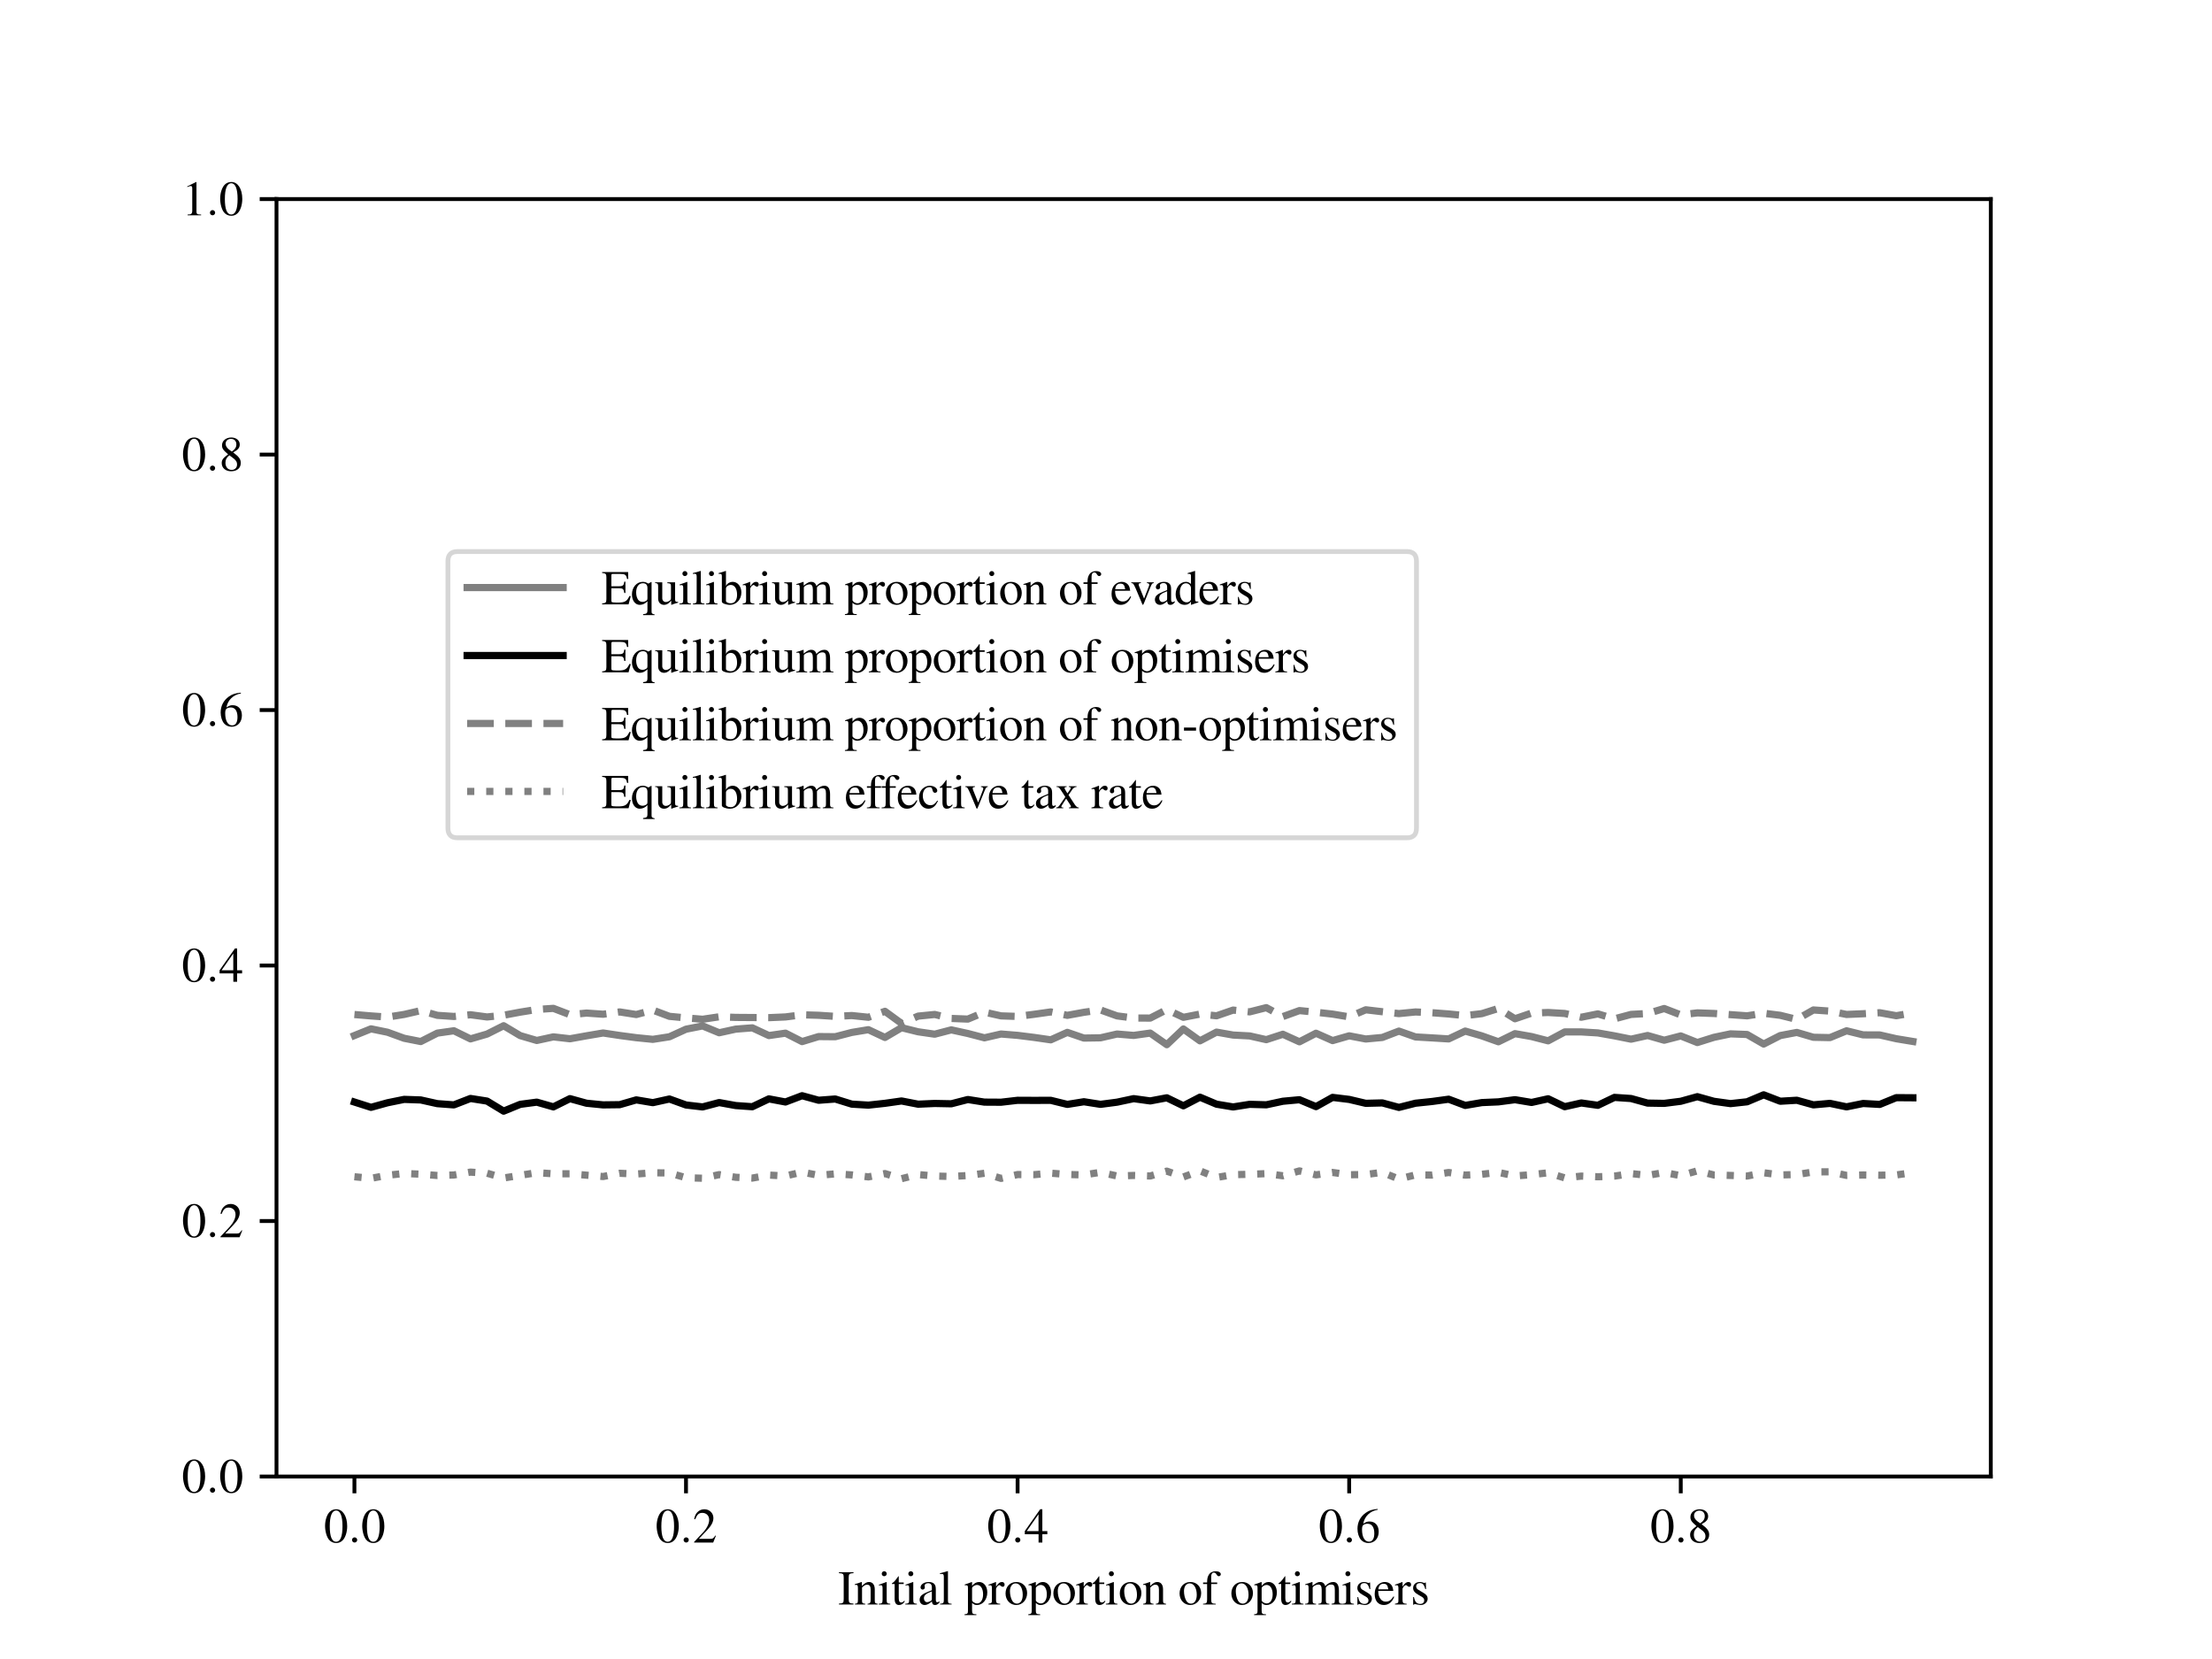 <?xml version="1.0" encoding="utf-8" standalone="no"?>
<!DOCTYPE svg PUBLIC "-//W3C//DTD SVG 1.1//EN"
  "http://www.w3.org/Graphics/SVG/1.1/DTD/svg11.dtd">
<svg height="345.6pt" version="1.1" viewBox="0 0 460.8 345.6" width="460.8pt" xmlns="http://www.w3.org/2000/svg" xmlns:xlink="http://www.w3.org/1999/xlink">
 <defs>
  <style type="text/css">*{stroke-linecap:butt;stroke-linejoin:round;}</style>
 </defs>
 <g id="figure_1">
  <g id="patch_1">
   <path d="M 0 345.6 
L 460.8 345.6 
L 460.8 0 
L 0 0 
z
" style="fill:#ffffff;"/>
  </g>
  <g id="axes_1">
   <g id="patch_2">
    <path d="M 57.6 307.584 
L 414.72 307.584 
L 414.72 41.472 
L 57.6 41.472 
z
" style="fill:#ffffff;"/>
   </g>
   <g id="matplotlib.axis_1">
    <g id="xtick_1">
     <g id="line2d_1">
      <defs>
       <path d="M 0 0 
L 0 3.5 
" id="m0a83231ff5" style="stroke:#000000;stroke-width:0.8;"/>
      </defs>
      <g>
       <use style="stroke:#000000;stroke-width:0.8;" x="73.833" xlink:href="#m0a83231ff5" y="307.584"/>
      </g>
     </g>
     <g id="text_1">
      <!-- $\mathdefault{0.0}$ -->
      <g transform="translate(67.472 321.339)scale(0.1 -0.1)">
       <defs>
        <path d="M 1626 4352 
C 1274 4352 1005 4243 768 4019 
C 397 3661 154 2924 154 2176 
C 154 1478 365 729 666 371 
C 902 89 1229 -64 1600 -64 
C 1926 -64 2202 44 2432 268 
C 2803 620 3046 1363 3046 2137 
C 3046 3449 2464 4352 1626 4352 
z
M 1606 4185 
C 2144 4185 2432 3462 2432 2124 
C 2432 787 2150 102 1600 102 
C 1050 102 768 787 768 2118 
C 768 3475 1056 4185 1606 4185 
z
" id="NimbusRomNo9L-Regu-30" transform="scale(0.016)"/>
        <path d="M 1229 339 
C 1229 524 1075 678 890 678 
C 704 678 550 524 550 339 
C 550 153 704 0 890 0 
C 1075 0 1229 153 1229 339 
z
" id="CMMI10-3a" transform="scale(0.016)"/>
       </defs>
       <use transform="scale(0.996)" xlink:href="#NimbusRomNo9L-Regu-30"/>
       <use transform="translate(49.813 0)scale(0.996)" xlink:href="#CMMI10-3a"/>
       <use transform="translate(77.409 0)scale(0.996)" xlink:href="#NimbusRomNo9L-Regu-30"/>
      </g>
     </g>
    </g>
    <g id="xtick_2">
     <g id="line2d_2">
      <g>
       <use style="stroke:#000000;stroke-width:0.8;" x="142.908" xlink:href="#m0a83231ff5" y="307.584"/>
      </g>
     </g>
     <g id="text_2">
      <!-- $\mathdefault{0.2}$ -->
      <g transform="translate(136.547 321.339)scale(0.1 -0.1)">
       <defs>
        <path d="M 3040 879 
L 2957 912 
C 2720 544 2637 486 2349 486 
L 819 486 
L 1894 1621 
C 2464 2221 2714 2711 2714 3214 
C 2714 3858 2195 4352 1530 4352 
C 1178 4352 845 4211 608 3955 
C 403 3736 307 3530 198 3072 
L 333 3039 
C 589 3671 819 3878 1261 3878 
C 1798 3878 2163 3510 2163 2969 
C 2163 2466 1869 1866 1331 1292 
L 192 76 
L 192 0 
L 2688 0 
L 3040 879 
z
" id="NimbusRomNo9L-Regu-32" transform="scale(0.016)"/>
       </defs>
       <use transform="scale(0.996)" xlink:href="#NimbusRomNo9L-Regu-30"/>
       <use transform="translate(49.813 0)scale(0.996)" xlink:href="#CMMI10-3a"/>
       <use transform="translate(77.409 0)scale(0.996)" xlink:href="#NimbusRomNo9L-Regu-32"/>
      </g>
     </g>
    </g>
    <g id="xtick_3">
     <g id="line2d_3">
      <g>
       <use style="stroke:#000000;stroke-width:0.8;" x="211.984" xlink:href="#m0a83231ff5" y="307.584"/>
      </g>
     </g>
     <g id="text_3">
      <!-- $\mathdefault{0.4}$ -->
      <g transform="translate(205.623 321.339)scale(0.1 -0.1)">
       <defs>
        <path d="M 3021 1497 
L 2368 1497 
L 2368 4352 
L 2086 4352 
L 77 1497 
L 77 1088 
L 1875 1088 
L 1875 0 
L 2368 0 
L 2368 1088 
L 3021 1088 
L 3021 1497 
z
M 1869 1497 
L 333 1497 
L 1869 3697 
L 1869 1497 
z
" id="NimbusRomNo9L-Regu-34" transform="scale(0.016)"/>
       </defs>
       <use transform="scale(0.996)" xlink:href="#NimbusRomNo9L-Regu-30"/>
       <use transform="translate(49.813 0)scale(0.996)" xlink:href="#CMMI10-3a"/>
       <use transform="translate(77.409 0)scale(0.996)" xlink:href="#NimbusRomNo9L-Regu-34"/>
      </g>
     </g>
    </g>
    <g id="xtick_4">
     <g id="line2d_4">
      <g>
       <use style="stroke:#000000;stroke-width:0.8;" x="281.059" xlink:href="#m0a83231ff5" y="307.584"/>
      </g>
     </g>
     <g id="text_4">
      <!-- $\mathdefault{0.6}$ -->
      <g transform="translate(274.698 321.339)scale(0.1 -0.1)">
       <defs>
        <path d="M 2854 4390 
C 2125 4326 1754 4204 1286 3878 
C 595 3385 218 2655 218 1801 
C 218 1248 390 688 666 369 
C 909 89 1254 -64 1651 -64 
C 2445 -64 2995 541 2995 1420 
C 2995 2234 2528 2752 1792 2752 
C 1510 2752 1376 2707 973 2463 
C 1146 3430 1862 4121 2867 4288 
L 2854 4390 
z
M 1549 2457 
C 2099 2457 2419 1999 2419 1203 
C 2419 503 2170 115 1722 115 
C 1158 115 813 713 813 1700 
C 813 2024 864 2203 992 2298 
C 1126 2400 1325 2457 1549 2457 
z
" id="NimbusRomNo9L-Regu-36" transform="scale(0.016)"/>
       </defs>
       <use transform="scale(0.996)" xlink:href="#NimbusRomNo9L-Regu-30"/>
       <use transform="translate(49.813 0)scale(0.996)" xlink:href="#CMMI10-3a"/>
       <use transform="translate(77.409 0)scale(0.996)" xlink:href="#NimbusRomNo9L-Regu-36"/>
      </g>
     </g>
    </g>
    <g id="xtick_5">
     <g id="line2d_5">
      <g>
       <use style="stroke:#000000;stroke-width:0.8;" x="350.134" xlink:href="#m0a83231ff5" y="307.584"/>
      </g>
     </g>
     <g id="text_5">
      <!-- $\mathdefault{0.8}$ -->
      <g transform="translate(343.773 321.339)scale(0.1 -0.1)">
       <defs>
        <path d="M 1856 2400 
C 2490 2739 2714 3008 2714 3443 
C 2714 3968 2253 4352 1613 4352 
C 915 4352 397 3923 397 3341 
C 397 2924 518 2739 1190 2150 
C 499 1625 358 1427 358 992 
C 358 371 864 -64 1587 -64 
C 2355 -64 2848 358 2848 1017 
C 2848 1510 2630 1824 1856 2400 
z
M 1741 1740 
C 2208 1408 2362 1177 2362 819 
C 2362 403 2074 115 1658 115 
C 1171 115 845 486 845 1043 
C 845 1452 986 1721 1357 2022 
L 1741 1740 
z
M 1670 2515 
C 1101 2886 870 3180 870 3539 
C 870 3910 1158 4172 1562 4172 
C 1997 4172 2272 3891 2272 3449 
C 2272 3084 2093 2796 1728 2553 
C 1696 2534 1696 2534 1670 2515 
z
" id="NimbusRomNo9L-Regu-38" transform="scale(0.016)"/>
       </defs>
       <use transform="scale(0.996)" xlink:href="#NimbusRomNo9L-Regu-30"/>
       <use transform="translate(49.813 0)scale(0.996)" xlink:href="#CMMI10-3a"/>
       <use transform="translate(77.409 0)scale(0.996)" xlink:href="#NimbusRomNo9L-Regu-38"/>
      </g>
     </g>
    </g>
    <g id="text_6">
     <!-- Initial proportion of optimisers -->
     <g transform="translate(174.587 334.25)scale(0.1 -0.1)">
      <defs>
       <path d="M 736 695 
C 736 217 653 140 115 121 
L 115 0 
L 2016 0 
L 2016 121 
C 1491 140 1389 230 1389 695 
L 1389 3528 
C 1389 3994 1478 4077 2016 4102 
L 2016 4224 
L 115 4224 
L 115 4102 
C 659 4070 736 4000 736 3528 
L 736 695 
z
" id="NimbusRomNo9L-Regu-49" transform="scale(0.016)"/>
       <path d="M 102 2547 
C 141 2566 205 2572 275 2572 
C 454 2572 512 2476 512 2163 
L 512 576 
C 512 211 442 121 115 96 
L 115 0 
L 1472 0 
L 1472 96 
C 1146 121 1050 198 1050 428 
L 1050 2227 
C 1357 2515 1498 2591 1709 2591 
C 2022 2591 2176 2393 2176 1971 
L 2176 633 
C 2176 230 2093 121 1773 96 
L 1773 0 
L 3104 0 
L 3104 96 
C 2790 128 2714 204 2714 518 
L 2714 1984 
C 2714 2585 2432 2944 1958 2944 
C 1664 2944 1466 2835 1030 2425 
L 1030 2931 
L 986 2944 
C 672 2828 454 2758 102 2655 
L 102 2547 
z
" id="NimbusRomNo9L-Regu-6e" transform="scale(0.016)"/>
       <path d="M 1120 2944 
L 128 2592 
L 128 2496 
L 179 2502 
C 256 2515 339 2521 397 2521 
C 550 2521 608 2419 608 2137 
L 608 652 
C 608 192 544 121 102 96 
L 102 0 
L 1619 0 
L 1619 96 
C 1197 128 1146 192 1146 652 
L 1146 2924 
L 1120 2944 
z
M 819 4352 
C 646 4352 499 4204 499 4025 
C 499 3846 640 3699 819 3699 
C 1005 3699 1152 3839 1152 4025 
C 1152 4204 1005 4352 819 4352 
z
" id="NimbusRomNo9L-Regu-69" transform="scale(0.016)"/>
       <path d="M 1632 2880 
L 986 2880 
L 986 3622 
C 986 3686 979 3705 941 3705 
C 896 3648 858 3590 813 3526 
C 570 3174 294 2867 192 2841 
C 122 2796 83 2751 83 2719 
C 83 2700 90 2687 109 2675 
L 448 2675 
L 448 748 
C 448 211 640 -64 1018 -64 
C 1331 -64 1574 89 1786 422 
L 1702 492 
C 1568 332 1459 268 1318 268 
C 1082 268 986 441 986 844 
L 986 2675 
L 1632 2675 
L 1632 2880 
z
" id="NimbusRomNo9L-Regu-74" transform="scale(0.016)"/>
       <path d="M 2829 422 
C 2720 332 2643 300 2547 300 
C 2400 300 2355 390 2355 672 
L 2355 1920 
C 2355 2252 2323 2438 2227 2592 
C 2086 2822 1811 2944 1434 2944 
C 832 2944 358 2630 358 2227 
C 358 2080 486 1952 634 1952 
C 787 1952 922 2080 922 2220 
C 922 2246 915 2278 909 2323 
C 896 2380 890 2432 890 2476 
C 890 2649 1094 2790 1350 2790 
C 1664 2790 1837 2604 1837 2259 
L 1837 1868 
C 851 1472 742 1420 467 1177 
C 326 1049 237 832 237 620 
C 237 217 518 -64 909 -64 
C 1190 -64 1453 70 1843 403 
C 1875 70 1990 -64 2253 -64 
C 2470 -64 2605 12 2829 256 
L 2829 422 
z
M 1837 787 
C 1837 588 1805 531 1670 454 
C 1517 364 1338 307 1203 307 
C 979 307 800 524 800 800 
L 800 825 
C 800 1203 1062 1433 1837 1715 
L 1837 787 
z
" id="NimbusRomNo9L-Regu-61" transform="scale(0.016)"/>
       <path d="M 122 3987 
L 160 3987 
C 230 3993 307 4000 358 4000 
C 563 4000 627 3910 627 3609 
L 627 556 
C 627 211 538 128 134 96 
L 134 0 
L 1645 0 
L 1645 96 
C 1242 121 1165 185 1165 537 
L 1165 4358 
L 1139 4371 
C 806 4262 563 4198 122 4089 
L 122 3987 
z
" id="NimbusRomNo9L-Regu-6c" transform="scale(0.016)"/>
       <path d="M 58 2515 
C 115 2521 160 2521 218 2521 
C 435 2521 480 2457 480 2157 
L 480 -839 
C 480 -1172 410 -1242 32 -1280 
L 32 -1389 
L 1581 -1389 
L 1581 -1280 
C 1101 -1274 1018 -1203 1018 -798 
L 1018 211 
C 1242 0 1395 -64 1664 -64 
C 2419 -64 3008 652 3008 1580 
C 3008 2374 2560 2944 1939 2944 
C 1581 2944 1299 2783 1018 2438 
L 1018 2931 
L 979 2944 
C 634 2809 410 2726 58 2617 
L 58 2515 
z
M 1018 2137 
C 1018 2329 1376 2559 1670 2559 
C 2144 2559 2458 2073 2458 1331 
C 2458 620 2144 140 1683 140 
C 1382 140 1018 371 1018 563 
L 1018 2137 
z
" id="NimbusRomNo9L-Regu-70" transform="scale(0.016)"/>
       <path d="M 45 2496 
C 134 2515 192 2521 269 2521 
C 429 2521 486 2419 486 2137 
L 486 537 
C 486 217 442 172 32 96 
L 32 0 
L 1568 0 
L 1568 96 
C 1133 115 1024 211 1024 576 
L 1024 2016 
C 1024 2220 1299 2540 1472 2540 
C 1510 2540 1568 2508 1638 2444 
C 1741 2355 1811 2316 1894 2316 
C 2048 2316 2144 2425 2144 2604 
C 2144 2815 2010 2944 1792 2944 
C 1523 2944 1338 2796 1024 2342 
L 1024 2931 
L 992 2944 
C 653 2803 422 2720 45 2598 
L 45 2496 
z
" id="NimbusRomNo9L-Regu-72" transform="scale(0.016)"/>
       <path d="M 1600 2944 
C 768 2944 186 2329 186 1446 
C 186 582 781 -64 1587 -64 
C 2394 -64 3008 614 3008 1497 
C 3008 2336 2419 2944 1600 2944 
z
M 1517 2764 
C 2054 2764 2432 2150 2432 1273 
C 2432 550 2144 115 1664 115 
C 1414 115 1178 268 1043 524 
C 864 857 762 1305 762 1760 
C 762 2368 1062 2764 1517 2764 
z
" id="NimbusRomNo9L-Regu-6f" transform="scale(0.016)"/>
       <path d="M 1978 2880 
L 1190 2880 
L 1190 3611 
C 1190 3977 1312 4172 1555 4172 
C 1690 4172 1779 4109 1894 3926 
C 1997 3762 2074 3699 2182 3699 
C 2330 3699 2451 3813 2451 3958 
C 2451 4185 2170 4352 1786 4352 
C 1389 4352 1050 4179 883 3889 
C 717 3611 666 3384 659 2880 
L 134 2880 
L 134 2675 
L 659 2675 
L 659 665 
C 659 198 589 121 128 96 
L 128 0 
L 1792 0 
L 1792 96 
C 1267 115 1197 185 1197 665 
L 1197 2675 
L 1978 2675 
L 1978 2880 
z
" id="NimbusRomNo9L-Regu-66" transform="scale(0.016)"/>
       <path d="M 122 2547 
C 205 2566 256 2572 326 2572 
C 493 2572 550 2470 550 2163 
L 550 544 
C 550 198 461 102 102 96 
L 102 0 
L 1523 0 
L 1523 96 
C 1184 108 1088 179 1088 428 
L 1088 2233 
C 1088 2246 1139 2310 1184 2355 
C 1344 2502 1619 2611 1843 2611 
C 2125 2611 2266 2387 2266 1939 
L 2266 550 
C 2266 192 2195 121 1830 96 
L 1830 0 
L 3264 0 
L 3264 96 
C 2899 102 2803 211 2803 608 
L 2803 2220 
C 2995 2496 3206 2611 3501 2611 
C 3866 2611 3981 2438 3981 1907 
L 3981 556 
C 3981 192 3930 140 3558 96 
L 3558 0 
L 4960 0 
L 4960 96 
L 4794 108 
C 4602 121 4518 236 4518 486 
L 4518 1804 
C 4518 2560 4269 2944 3776 2944 
C 3405 2944 3078 2777 2733 2406 
C 2618 2771 2400 2944 2054 2944 
C 1773 2944 1594 2854 1062 2451 
L 1062 2931 
L 1018 2944 
C 691 2822 474 2751 122 2655 
L 122 2547 
z
" id="NimbusRomNo9L-Regu-6d" transform="scale(0.016)"/>
       <path d="M 2016 2009 
L 1990 2880 
L 1920 2880 
L 1907 2867 
C 1850 2822 1843 2815 1818 2815 
C 1779 2815 1715 2828 1645 2860 
C 1504 2918 1363 2944 1197 2944 
C 691 2944 326 2617 326 2155 
C 326 1796 531 1539 1075 1231 
L 1446 1019 
C 1670 891 1779 737 1779 538 
C 1779 256 1574 76 1248 76 
C 1030 76 832 160 710 301 
C 576 461 518 609 435 974 
L 333 974 
L 333 -26 
L 416 -26 
C 461 38 486 51 563 51 
C 621 51 710 38 858 0 
C 1037 -39 1210 -64 1325 -64 
C 1818 -64 2227 307 2227 756 
C 2227 1077 2074 1289 1690 1520 
L 998 1930 
C 819 2033 723 2193 723 2366 
C 723 2623 922 2803 1216 2803 
C 1581 2803 1773 2585 1920 2014 
L 2016 2009 
z
" id="NimbusRomNo9L-Regu-73" transform="scale(0.016)"/>
       <path d="M 2611 1052 
C 2304 564 2029 377 1619 377 
C 1254 377 979 564 794 930 
C 678 1174 634 1386 621 1779 
L 2592 1779 
C 2541 2193 2477 2377 2317 2580 
C 2125 2809 1830 2944 1498 2944 
C 1178 2944 877 2828 634 2612 
C 333 2351 160 1900 160 1374 
C 160 486 621 -64 1357 -64 
C 1965 -64 2445 313 2714 1007 
L 2611 1052 
z
M 634 1984 
C 704 2478 922 2713 1312 2713 
C 1702 2713 1856 2535 1939 1984 
L 634 1984 
z
" id="NimbusRomNo9L-Regu-65" transform="scale(0.016)"/>
      </defs>
      <use transform="scale(0.996)" xlink:href="#NimbusRomNo9L-Regu-49"/>
      <use transform="translate(33.175 0)scale(0.996)" xlink:href="#NimbusRomNo9L-Regu-6e"/>
      <use transform="translate(82.988 0)scale(0.996)" xlink:href="#NimbusRomNo9L-Regu-69"/>
      <use transform="translate(110.684 0)scale(0.996)" xlink:href="#NimbusRomNo9L-Regu-74"/>
      <use transform="translate(138.379 0)scale(0.996)" xlink:href="#NimbusRomNo9L-Regu-69"/>
      <use transform="translate(166.074 0)scale(0.996)" xlink:href="#NimbusRomNo9L-Regu-61"/>
      <use transform="translate(210.308 0)scale(0.996)" xlink:href="#NimbusRomNo9L-Regu-6c"/>
      <use transform="translate(262.909 0)scale(0.996)" xlink:href="#NimbusRomNo9L-Regu-70"/>
      <use transform="translate(312.722 0)scale(0.996)" xlink:href="#NimbusRomNo9L-Regu-72"/>
      <use transform="translate(345.898 0)scale(0.996)" xlink:href="#NimbusRomNo9L-Regu-6f"/>
      <use transform="translate(395.711 0)scale(0.996)" xlink:href="#NimbusRomNo9L-Regu-70"/>
      <use transform="translate(445.524 0)scale(0.996)" xlink:href="#NimbusRomNo9L-Regu-6f"/>
      <use transform="translate(495.337 0)scale(0.996)" xlink:href="#NimbusRomNo9L-Regu-72"/>
      <use transform="translate(528.513 0)scale(0.996)" xlink:href="#NimbusRomNo9L-Regu-74"/>
      <use transform="translate(556.208 0)scale(0.996)" xlink:href="#NimbusRomNo9L-Regu-69"/>
      <use transform="translate(583.903 0)scale(0.996)" xlink:href="#NimbusRomNo9L-Regu-6f"/>
      <use transform="translate(633.716 0)scale(0.996)" xlink:href="#NimbusRomNo9L-Regu-6e"/>
      <use transform="translate(708.436 0)scale(0.996)" xlink:href="#NimbusRomNo9L-Regu-6f"/>
      <use transform="translate(758.249 0)scale(0.996)" xlink:href="#NimbusRomNo9L-Regu-66"/>
      <use transform="translate(816.331 0)scale(0.996)" xlink:href="#NimbusRomNo9L-Regu-6f"/>
      <use transform="translate(866.144 0)scale(0.996)" xlink:href="#NimbusRomNo9L-Regu-70"/>
      <use transform="translate(915.957 0)scale(0.996)" xlink:href="#NimbusRomNo9L-Regu-74"/>
      <use transform="translate(943.652 0)scale(0.996)" xlink:href="#NimbusRomNo9L-Regu-69"/>
      <use transform="translate(971.348 0)scale(0.996)" xlink:href="#NimbusRomNo9L-Regu-6d"/>
      <use transform="translate(1048.856 0)scale(0.996)" xlink:href="#NimbusRomNo9L-Regu-69"/>
      <use transform="translate(1076.551 0)scale(0.996)" xlink:href="#NimbusRomNo9L-Regu-73"/>
      <use transform="translate(1115.305 0)scale(0.996)" xlink:href="#NimbusRomNo9L-Regu-65"/>
      <use transform="translate(1159.538 0)scale(0.996)" xlink:href="#NimbusRomNo9L-Regu-72"/>
      <use transform="translate(1192.714 0)scale(0.996)" xlink:href="#NimbusRomNo9L-Regu-73"/>
     </g>
    </g>
   </g>
   <g id="matplotlib.axis_2">
    <g id="ytick_1">
     <g id="line2d_6">
      <defs>
       <path d="M 0 0 
L -3.5 0 
" id="mc75a611793" style="stroke:#000000;stroke-width:0.8;"/>
      </defs>
      <g>
       <use style="stroke:#000000;stroke-width:0.8;" x="57.6" xlink:href="#mc75a611793" y="307.584"/>
      </g>
     </g>
     <g id="text_7">
      <!-- $\mathdefault{0.0}$ -->
      <g transform="translate(37.878 310.961)scale(0.1 -0.1)">
       <use transform="scale(0.996)" xlink:href="#NimbusRomNo9L-Regu-30"/>
       <use transform="translate(49.813 0)scale(0.996)" xlink:href="#CMMI10-3a"/>
       <use transform="translate(77.409 0)scale(0.996)" xlink:href="#NimbusRomNo9L-Regu-30"/>
      </g>
     </g>
    </g>
    <g id="ytick_2">
     <g id="line2d_7">
      <g>
       <use style="stroke:#000000;stroke-width:0.8;" x="57.6" xlink:href="#mc75a611793" y="254.362"/>
      </g>
     </g>
     <g id="text_8">
      <!-- $\mathdefault{0.2}$ -->
      <g transform="translate(37.878 257.739)scale(0.1 -0.1)">
       <use transform="scale(0.996)" xlink:href="#NimbusRomNo9L-Regu-30"/>
       <use transform="translate(49.813 0)scale(0.996)" xlink:href="#CMMI10-3a"/>
       <use transform="translate(77.409 0)scale(0.996)" xlink:href="#NimbusRomNo9L-Regu-32"/>
      </g>
     </g>
    </g>
    <g id="ytick_3">
     <g id="line2d_8">
      <g>
       <use style="stroke:#000000;stroke-width:0.8;" x="57.6" xlink:href="#mc75a611793" y="201.139"/>
      </g>
     </g>
     <g id="text_9">
      <!-- $\mathdefault{0.4}$ -->
      <g transform="translate(37.878 204.516)scale(0.1 -0.1)">
       <use transform="scale(0.996)" xlink:href="#NimbusRomNo9L-Regu-30"/>
       <use transform="translate(49.813 0)scale(0.996)" xlink:href="#CMMI10-3a"/>
       <use transform="translate(77.409 0)scale(0.996)" xlink:href="#NimbusRomNo9L-Regu-34"/>
      </g>
     </g>
    </g>
    <g id="ytick_4">
     <g id="line2d_9">
      <g>
       <use style="stroke:#000000;stroke-width:0.8;" x="57.6" xlink:href="#mc75a611793" y="147.917"/>
      </g>
     </g>
     <g id="text_10">
      <!-- $\mathdefault{0.6}$ -->
      <g transform="translate(37.878 151.294)scale(0.1 -0.1)">
       <use transform="scale(0.996)" xlink:href="#NimbusRomNo9L-Regu-30"/>
       <use transform="translate(49.813 0)scale(0.996)" xlink:href="#CMMI10-3a"/>
       <use transform="translate(77.409 0)scale(0.996)" xlink:href="#NimbusRomNo9L-Regu-36"/>
      </g>
     </g>
    </g>
    <g id="ytick_5">
     <g id="line2d_10">
      <g>
       <use style="stroke:#000000;stroke-width:0.8;" x="57.6" xlink:href="#mc75a611793" y="94.694"/>
      </g>
     </g>
     <g id="text_11">
      <!-- $\mathdefault{0.8}$ -->
      <g transform="translate(37.878 98.072)scale(0.1 -0.1)">
       <use transform="scale(0.996)" xlink:href="#NimbusRomNo9L-Regu-30"/>
       <use transform="translate(49.813 0)scale(0.996)" xlink:href="#CMMI10-3a"/>
       <use transform="translate(77.409 0)scale(0.996)" xlink:href="#NimbusRomNo9L-Regu-38"/>
      </g>
     </g>
    </g>
    <g id="ytick_6">
     <g id="line2d_11">
      <g>
       <use style="stroke:#000000;stroke-width:0.8;" x="57.6" xlink:href="#mc75a611793" y="41.472"/>
      </g>
     </g>
     <g id="text_12">
      <!-- $\mathdefault{1.0}$ -->
      <g transform="translate(37.878 44.849)scale(0.1 -0.1)">
       <defs>
        <path d="M 1862 4352 
L 710 3776 
L 710 3686 
C 787 3718 858 3743 883 3756 
C 998 3801 1107 3826 1171 3826 
C 1306 3826 1363 3731 1363 3525 
L 1363 599 
C 1363 386 1312 238 1210 179 
C 1114 121 1024 102 755 96 
L 755 0 
L 2522 0 
L 2522 96 
C 2016 102 1914 167 1914 477 
L 1914 4339 
L 1862 4352 
z
" id="NimbusRomNo9L-Regu-31" transform="scale(0.016)"/>
       </defs>
       <use transform="scale(0.996)" xlink:href="#NimbusRomNo9L-Regu-31"/>
       <use transform="translate(49.813 0)scale(0.996)" xlink:href="#CMMI10-3a"/>
       <use transform="translate(77.409 0)scale(0.996)" xlink:href="#NimbusRomNo9L-Regu-30"/>
      </g>
     </g>
    </g>
   </g>
   <g id="line2d_12">
    <path clip-path="url(#pcbb0ec5f68)" d="M 73.833 215.722 
L 77.286 214.328 
L 80.74 215.036 
L 84.194 216.292 
L 87.648 216.973 
L 91.102 215.219 
L 94.555 214.727 
L 98.009 216.419 
L 101.463 215.413 
L 104.917 213.678 
L 108.37 215.738 
L 111.824 216.749 
L 115.278 215.999 
L 118.732 216.393 
L 122.186 215.775 
L 125.639 215.19 
L 129.093 215.711 
L 132.547 216.169 
L 136.001 216.515 
L 139.454 215.978 
L 142.908 214.402 
L 146.362 213.716 
L 149.816 215.142 
L 153.269 214.386 
L 156.723 214.12 
L 160.177 215.727 
L 163.631 215.227 
L 167.085 216.984 
L 170.538 215.935 
L 173.992 215.967 
L 177.446 215.073 
L 180.9 214.503 
L 184.353 216.121 
L 187.807 214.088 
L 191.261 214.94 
L 194.715 215.44 
L 198.169 214.541 
L 201.622 215.296 
L 205.076 216.196 
L 208.53 215.403 
L 211.984 215.685 
L 215.437 216.116 
L 218.891 216.616 
L 222.345 215.062 
L 225.799 216.249 
L 229.252 216.196 
L 232.706 215.408 
L 236.16 215.696 
L 239.614 215.211 
L 243.068 217.627 
L 246.521 214.354 
L 249.975 216.824 
L 253.429 215.009 
L 256.883 215.621 
L 260.336 215.802 
L 263.79 216.579 
L 267.244 215.456 
L 270.698 217.026 
L 274.151 215.243 
L 277.605 216.776 
L 281.059 215.781 
L 284.513 216.441 
L 287.967 216.121 
L 291.42 214.796 
L 294.874 216.01 
L 298.328 216.212 
L 301.782 216.425 
L 305.235 214.791 
L 308.689 215.791 
L 312.143 217.021 
L 315.597 215.328 
L 319.051 215.935 
L 322.504 216.824 
L 325.958 214.972 
L 329.412 214.966 
L 332.866 215.174 
L 336.319 215.786 
L 339.773 216.478 
L 343.227 215.711 
L 346.681 216.696 
L 350.134 215.802 
L 353.588 217.18 
L 357.042 216.095 
L 360.496 215.371 
L 363.95 215.504 
L 367.403 217.494 
L 370.857 215.727 
L 374.311 215.073 
L 377.765 216.084 
L 381.218 216.153 
L 384.672 214.732 
L 388.126 215.584 
L 391.58 215.6 
L 395.034 216.387 
L 398.487 216.957 
" style="fill:none;stroke:#808080;stroke-linecap:square;stroke-width:1.5;"/>
   </g>
   <g id="line2d_13">
    <path clip-path="url(#pcbb0ec5f68)" d="M 73.833 229.576 
L 77.286 230.678 
L 80.74 229.725 
L 84.194 229.022 
L 87.648 229.14 
L 91.102 229.909 
L 94.555 230.167 
L 98.009 228.831 
L 101.463 229.374 
L 104.917 231.471 
L 108.37 230.055 
L 111.824 229.597 
L 115.278 230.582 
L 118.732 228.868 
L 122.186 229.823 
L 125.639 230.167 
L 129.093 230.124 
L 132.547 229.126 
L 136.001 229.704 
L 139.454 228.943 
L 142.908 230.188 
L 146.362 230.592 
L 149.816 229.682 
L 153.269 230.308 
L 156.723 230.55 
L 160.177 228.916 
L 163.631 229.565 
L 167.085 228.256 
L 170.538 229.203 
L 173.992 228.943 
L 177.446 230.012 
L 180.9 230.22 
L 184.353 229.842 
L 187.807 229.352 
L 191.261 230.023 
L 194.715 229.869 
L 198.169 229.938 
L 201.622 229.049 
L 205.076 229.592 
L 208.53 229.613 
L 211.984 229.214 
L 215.437 229.23 
L 218.891 229.219 
L 222.345 230.066 
L 225.799 229.512 
L 229.252 230.055 
L 232.706 229.603 
L 236.16 228.868 
L 239.614 229.342 
L 243.068 228.692 
L 246.521 230.358 
L 249.975 228.565 
L 253.429 230.023 
L 256.883 230.598 
L 260.336 230.05 
L 263.79 230.151 
L 267.244 229.411 
L 270.698 229.092 
L 274.151 230.529 
L 277.605 228.607 
L 281.059 229.028 
L 284.513 229.842 
L 287.967 229.757 
L 291.42 230.694 
L 294.874 229.821 
L 298.328 229.459 
L 301.782 228.985 
L 305.235 230.278 
L 308.689 229.688 
L 312.143 229.539 
L 315.597 229.086 
L 319.051 229.661 
L 322.504 228.895 
L 325.958 230.545 
L 329.412 229.768 
L 332.866 230.257 
L 336.319 228.607 
L 339.773 228.841 
L 343.227 229.794 
L 346.681 229.853 
L 350.134 229.416 
L 353.588 228.458 
L 357.042 229.422 
L 360.496 229.901 
L 363.95 229.523 
L 367.403 228.07 
L 370.857 229.406 
L 374.311 229.203 
L 377.765 230.161 
L 381.218 229.853 
L 384.672 230.577 
L 388.126 229.874 
L 391.58 230.071 
L 395.034 228.661 
L 398.487 228.687 
" style="fill:none;stroke:#000000;stroke-linecap:square;stroke-width:1.5;"/>
   </g>
   <g id="line2d_14">
    <path clip-path="url(#pcbb0ec5f68)" d="M 73.833 211.342 
L 77.286 211.635 
L 80.74 211.879 
L 84.194 211.326 
L 87.648 210.528 
L 91.102 211.512 
L 94.555 211.746 
L 98.009 211.39 
L 101.463 211.853 
L 104.917 211.491 
L 108.37 210.847 
L 111.824 210.293 
L 115.278 210.059 
L 118.732 211.379 
L 122.186 211.041 
L 125.639 211.283 
L 129.093 210.804 
L 132.547 211.345 
L 136.001 210.421 
L 139.454 211.72 
L 142.908 212.05 
L 146.362 212.332 
L 149.816 211.816 
L 153.269 211.946 
L 156.723 211.97 
L 160.177 211.997 
L 163.631 211.848 
L 167.085 211.4 
L 170.538 211.502 
L 173.992 211.73 
L 177.446 211.555 
L 180.9 211.917 
L 184.353 210.677 
L 187.807 213.199 
L 191.261 211.677 
L 194.715 211.331 
L 198.169 212.162 
L 201.622 212.295 
L 205.076 210.852 
L 208.53 211.624 
L 211.984 211.741 
L 215.437 211.294 
L 218.891 210.804 
L 222.345 211.512 
L 225.799 210.879 
L 229.252 210.389 
L 232.706 211.629 
L 236.16 212.076 
L 239.614 212.087 
L 243.068 210.32 
L 246.521 211.927 
L 249.975 211.251 
L 253.429 211.608 
L 256.883 210.421 
L 260.336 210.788 
L 263.79 209.91 
L 267.244 211.773 
L 270.698 210.522 
L 274.151 210.868 
L 277.605 211.257 
L 281.059 211.832 
L 284.513 210.357 
L 287.967 210.762 
L 291.42 211.15 
L 294.874 210.81 
L 298.328 210.969 
L 301.782 211.23 
L 305.235 211.571 
L 308.689 211.161 
L 312.143 210.081 
L 315.597 212.225 
L 319.051 211.044 
L 322.504 210.921 
L 325.958 211.124 
L 329.412 211.906 
L 332.866 211.209 
L 336.319 212.247 
L 339.773 211.321 
L 343.227 211.134 
L 346.681 210.091 
L 350.134 211.422 
L 353.588 211.001 
L 357.042 211.124 
L 360.496 211.369 
L 363.95 211.613 
L 367.403 211.076 
L 370.857 211.507 
L 374.311 212.364 
L 377.765 210.395 
L 381.218 210.634 
L 384.672 211.331 
L 388.126 211.182 
L 391.58 210.969 
L 395.034 211.592 
L 398.487 210.996 
" style="fill:none;stroke:#808080;stroke-dasharray:5.55,2.4;stroke-dashoffset:0;stroke-width:1.5;"/>
   </g>
   <g id="line2d_15">
    <path clip-path="url(#pcbb0ec5f68)" d="M 73.833 245.14 
L 77.286 245.469 
L 80.74 244.825 
L 84.194 244.458 
L 87.648 244.603 
L 91.102 244.874 
L 94.555 244.772 
L 98.009 244.171 
L 101.463 244.404 
L 104.917 245.396 
L 108.37 244.846 
L 111.824 244.281 
L 115.278 244.524 
L 118.732 244.514 
L 122.186 244.812 
L 125.639 245.091 
L 129.093 244.415 
L 132.547 244.572 
L 136.001 244.312 
L 139.454 244.351 
L 142.908 245.344 
L 146.362 245.448 
L 149.816 244.696 
L 153.269 245.25 
L 156.723 245.414 
L 160.177 244.79 
L 163.631 244.976 
L 167.085 244.17 
L 170.538 244.845 
L 173.992 244.538 
L 177.446 244.755 
L 180.9 245.17 
L 184.353 244.476 
L 187.807 245.543 
L 191.261 244.681 
L 194.715 244.988 
L 198.169 245.085 
L 201.622 244.883 
L 205.076 244.417 
L 208.53 245.478 
L 211.984 244.681 
L 215.437 244.706 
L 218.891 244.394 
L 222.345 244.663 
L 225.799 244.759 
L 229.252 244.212 
L 232.706 244.982 
L 236.16 244.867 
L 239.614 244.98 
L 243.068 243.969 
L 246.521 245.182 
L 249.975 243.912 
L 253.429 245.286 
L 256.883 244.704 
L 260.336 244.632 
L 263.79 244.486 
L 267.244 244.932 
L 270.698 243.922 
L 274.151 244.747 
L 277.605 244.247 
L 281.059 244.721 
L 284.513 244.676 
L 287.967 244.221 
L 291.42 245.62 
L 294.874 244.748 
L 298.328 244.789 
L 301.782 244.25 
L 305.235 244.796 
L 308.689 244.621 
L 312.143 244.232 
L 315.597 244.97 
L 319.051 244.708 
L 322.504 244.316 
L 325.958 245.375 
L 329.412 245.005 
L 332.866 245.143 
L 336.319 245.003 
L 339.773 244.477 
L 343.227 244.853 
L 346.681 244.255 
L 350.134 244.91 
L 353.588 243.903 
L 357.042 244.768 
L 360.496 244.865 
L 363.95 244.989 
L 367.403 244.309 
L 370.857 244.76 
L 374.311 244.677 
L 377.765 244.138 
L 381.218 244.103 
L 384.672 244.859 
L 388.126 244.769 
L 391.58 244.815 
L 395.034 244.764 
L 398.487 244.269 
" style="fill:none;stroke:#808080;stroke-dasharray:1.5,2.475;stroke-dashoffset:0;stroke-width:1.5;"/>
   </g>
   <g id="patch_3">
    <path d="M 57.6 307.584 
L 57.6 41.472 
" style="fill:none;stroke:#000000;stroke-linecap:square;stroke-linejoin:miter;stroke-width:0.8;"/>
   </g>
   <g id="patch_4">
    <path d="M 414.72 307.584 
L 414.72 41.472 
" style="fill:none;stroke:#000000;stroke-linecap:square;stroke-linejoin:miter;stroke-width:0.8;"/>
   </g>
   <g id="patch_5">
    <path d="M 57.6 307.584 
L 414.72 307.584 
" style="fill:none;stroke:#000000;stroke-linecap:square;stroke-linejoin:miter;stroke-width:0.8;"/>
   </g>
   <g id="patch_6">
    <path d="M 57.6 41.472 
L 414.72 41.472 
" style="fill:none;stroke:#000000;stroke-linecap:square;stroke-linejoin:miter;stroke-width:0.8;"/>
   </g>
   <g id="legend_1">
    <g id="patch_7">
     <path d="M 95.312 174.528 
L 293.079 174.528 
Q 295.079 174.528 295.079 172.528 
L 295.079 116.901 
Q 295.079 114.901 293.079 114.901 
L 95.312 114.901 
Q 93.312 114.901 93.312 116.901 
L 93.312 172.528 
Q 93.312 174.528 95.312 174.528 
z
" style="fill:#ffffff;opacity:0.8;stroke:#cccccc;stroke-linejoin:miter;"/>
    </g>
    <g id="line2d_16">
     <path d="M 97.312 122.401 
L 117.312 122.401 
" style="fill:none;stroke:#808080;stroke-linecap:square;stroke-width:1.5;"/>
    </g>
    <g id="line2d_17"/>
    <g id="text_13">
     <!-- Equilibrium proportion of evaders -->
     <g transform="translate(125.312 125.901)scale(0.1 -0.1)">
      <defs>
       <path d="M 3821 1087 
L 3642 1087 
C 3322 391 3046 236 2131 236 
L 1958 236 
C 1645 236 1376 269 1331 314 
C 1299 333 1286 404 1286 513 
L 1286 2105 
L 2272 2105 
C 2797 2105 2893 2021 2976 1487 
L 3123 1487 
L 3123 2966 
L 2976 2966 
C 2931 2708 2906 2613 2835 2525 
C 2752 2418 2573 2368 2272 2368 
L 1286 2368 
L 1286 3766 
C 1286 3942 1325 3980 1498 3980 
L 2362 3980 
C 3085 3980 3226 3886 3334 3319 
L 3494 3319 
L 3475 4224 
L 77 4224 
L 77 4102 
C 550 4064 634 3975 634 3528 
L 634 695 
C 634 249 544 153 77 121 
L 77 0 
L 3533 0 
L 3821 1087 
z
" id="NimbusRomNo9L-Regu-45" transform="scale(0.016)"/>
       <path d="M 2304 2713 
C 2010 2886 1818 2944 1568 2944 
C 768 2944 154 2228 154 1309 
C 154 505 576 -64 1178 -64 
C 1549 -64 1901 102 2182 409 
L 2182 -794 
C 2182 -1152 2067 -1248 1613 -1280 
L 1613 -1408 
L 3123 -1408 
L 3123 -1319 
C 2771 -1241 2720 -1189 2720 -916 
L 2720 2918 
L 2650 2918 
L 2304 2713 
z
M 2182 811 
C 2182 658 2157 575 2093 524 
C 1952 403 1741 326 1542 326 
C 1344 326 1171 390 1043 517 
C 838 703 704 1117 704 1539 
C 704 2292 1043 2764 1587 2764 
C 1984 2764 2182 2554 2182 2126 
L 2182 811 
z
" id="NimbusRomNo9L-Regu-71" transform="scale(0.016)"/>
       <path d="M 3066 319 
L 3034 319 
C 2739 319 2669 390 2669 684 
L 2669 2880 
L 1658 2880 
L 1658 2771 
C 2054 2752 2131 2688 2131 2368 
L 2131 864 
C 2131 684 2099 595 2010 524 
C 1837 384 1638 307 1446 307 
C 1197 307 992 524 992 793 
L 992 2880 
L 58 2880 
L 58 2790 
C 365 2771 454 2675 454 2380 
L 454 768 
C 454 262 762 -64 1229 -64 
C 1466 -64 1715 38 1888 211 
L 2163 486 
L 2163 -45 
L 2189 -64 
C 2509 64 2739 134 3066 224 
L 3066 319 
z
" id="NimbusRomNo9L-Regu-75" transform="scale(0.016)"/>
       <path d="M 979 4358 
L 947 4371 
C 678 4275 506 4224 205 4140 
L 19 4089 
L 19 3987 
C 58 3993 83 3993 128 3993 
C 384 3993 442 3936 442 3667 
L 442 345 
C 442 147 986 -64 1498 -64 
C 2342 -64 2995 639 2995 1555 
C 2995 2342 2509 2944 1869 2944 
C 1478 2944 1107 2713 979 2399 
L 979 4358 
z
M 979 2060 
C 979 2310 1280 2540 1613 2540 
C 2112 2540 2432 2041 2432 1260 
C 2432 550 2125 140 1600 140 
C 1267 140 979 287 979 447 
L 979 2060 
z
" id="NimbusRomNo9L-Regu-62" transform="scale(0.016)"/>
       <path d="M 3053 2880 
L 2163 2880 
L 2163 2783 
C 2368 2764 2464 2701 2464 2580 
C 2464 2517 2451 2454 2426 2390 
L 1792 748 
L 1139 2371 
C 1101 2460 1082 2549 1082 2606 
C 1082 2720 1152 2764 1376 2783 
L 1376 2880 
L 122 2880 
L 122 2783 
C 365 2771 410 2707 704 2054 
L 1472 235 
C 1485 197 1504 152 1523 102 
C 1562 -13 1600 -64 1638 -64 
C 1677 -64 1722 19 1818 254 
L 2637 2289 
C 2822 2720 2861 2764 3053 2783 
L 3053 2880 
z
" id="NimbusRomNo9L-Regu-76" transform="scale(0.016)"/>
       <path d="M 2202 -64 
L 3142 268 
L 3142 371 
C 3027 364 3014 364 2995 364 
C 2765 364 2714 435 2714 729 
L 2714 4358 
L 2682 4371 
C 2374 4262 2150 4198 1741 4089 
L 1741 3987 
C 1792 3993 1830 3993 1882 3993 
C 2118 3993 2176 3929 2176 3667 
L 2176 2668 
C 1933 2873 1760 2944 1504 2944 
C 768 2944 173 2220 173 1312 
C 173 492 653 -64 1357 -64 
C 1715 -64 1958 64 2176 364 
L 2176 -45 
L 2202 -64 
z
M 2176 652 
C 2176 608 2131 531 2067 460 
C 1952 332 1792 268 1606 268 
C 1075 268 723 780 723 1568 
C 723 2291 1037 2764 1523 2764 
C 1862 2764 2176 2464 2176 2124 
L 2176 652 
z
" id="NimbusRomNo9L-Regu-64" transform="scale(0.016)"/>
      </defs>
      <use transform="scale(0.996)" xlink:href="#NimbusRomNo9L-Regu-45"/>
      <use transform="translate(60.872 0)scale(0.996)" xlink:href="#NimbusRomNo9L-Regu-71"/>
      <use transform="translate(110.685 0)scale(0.996)" xlink:href="#NimbusRomNo9L-Regu-75"/>
      <use transform="translate(160.498 0)scale(0.996)" xlink:href="#NimbusRomNo9L-Regu-69"/>
      <use transform="translate(188.193 0)scale(0.996)" xlink:href="#NimbusRomNo9L-Regu-6c"/>
      <use transform="translate(215.888 0)scale(0.996)" xlink:href="#NimbusRomNo9L-Regu-69"/>
      <use transform="translate(243.584 0)scale(0.996)" xlink:href="#NimbusRomNo9L-Regu-62"/>
      <use transform="translate(293.397 0)scale(0.996)" xlink:href="#NimbusRomNo9L-Regu-72"/>
      <use transform="translate(326.572 0)scale(0.996)" xlink:href="#NimbusRomNo9L-Regu-69"/>
      <use transform="translate(354.267 0)scale(0.996)" xlink:href="#NimbusRomNo9L-Regu-75"/>
      <use transform="translate(404.08 0)scale(0.996)" xlink:href="#NimbusRomNo9L-Regu-6d"/>
      <use transform="translate(506.495 0)scale(0.996)" xlink:href="#NimbusRomNo9L-Regu-70"/>
      <use transform="translate(556.309 0)scale(0.996)" xlink:href="#NimbusRomNo9L-Regu-72"/>
      <use transform="translate(589.484 0)scale(0.996)" xlink:href="#NimbusRomNo9L-Regu-6f"/>
      <use transform="translate(639.297 0)scale(0.996)" xlink:href="#NimbusRomNo9L-Regu-70"/>
      <use transform="translate(689.11 0)scale(0.996)" xlink:href="#NimbusRomNo9L-Regu-6f"/>
      <use transform="translate(738.923 0)scale(0.996)" xlink:href="#NimbusRomNo9L-Regu-72"/>
      <use transform="translate(772.099 0)scale(0.996)" xlink:href="#NimbusRomNo9L-Regu-74"/>
      <use transform="translate(799.794 0)scale(0.996)" xlink:href="#NimbusRomNo9L-Regu-69"/>
      <use transform="translate(827.489 0)scale(0.996)" xlink:href="#NimbusRomNo9L-Regu-6f"/>
      <use transform="translate(877.302 0)scale(0.996)" xlink:href="#NimbusRomNo9L-Regu-6e"/>
      <use transform="translate(952.022 0)scale(0.996)" xlink:href="#NimbusRomNo9L-Regu-6f"/>
      <use transform="translate(1001.835 0)scale(0.996)" xlink:href="#NimbusRomNo9L-Regu-66"/>
      <use transform="translate(1059.917 0)scale(0.996)" xlink:href="#NimbusRomNo9L-Regu-65"/>
      <use transform="translate(1101.66 0)scale(0.996)" xlink:href="#NimbusRomNo9L-Regu-76"/>
      <use transform="translate(1148.982 0)scale(0.996)" xlink:href="#NimbusRomNo9L-Regu-61"/>
      <use transform="translate(1193.216 0)scale(0.996)" xlink:href="#NimbusRomNo9L-Regu-64"/>
      <use transform="translate(1243.029 0)scale(0.996)" xlink:href="#NimbusRomNo9L-Regu-65"/>
      <use transform="translate(1287.263 0)scale(0.996)" xlink:href="#NimbusRomNo9L-Regu-72"/>
      <use transform="translate(1320.438 0)scale(0.996)" xlink:href="#NimbusRomNo9L-Regu-73"/>
     </g>
    </g>
    <g id="line2d_18">
     <path d="M 97.312 136.558 
L 117.312 136.558 
" style="fill:none;stroke:#000000;stroke-linecap:square;stroke-width:1.5;"/>
    </g>
    <g id="line2d_19"/>
    <g id="text_14">
     <!-- Equilibrium proportion of optimisers -->
     <g transform="translate(125.312 140.058)scale(0.1 -0.1)">
      <use transform="scale(0.996)" xlink:href="#NimbusRomNo9L-Regu-45"/>
      <use transform="translate(60.872 0)scale(0.996)" xlink:href="#NimbusRomNo9L-Regu-71"/>
      <use transform="translate(110.685 0)scale(0.996)" xlink:href="#NimbusRomNo9L-Regu-75"/>
      <use transform="translate(160.498 0)scale(0.996)" xlink:href="#NimbusRomNo9L-Regu-69"/>
      <use transform="translate(188.193 0)scale(0.996)" xlink:href="#NimbusRomNo9L-Regu-6c"/>
      <use transform="translate(215.888 0)scale(0.996)" xlink:href="#NimbusRomNo9L-Regu-69"/>
      <use transform="translate(243.584 0)scale(0.996)" xlink:href="#NimbusRomNo9L-Regu-62"/>
      <use transform="translate(293.397 0)scale(0.996)" xlink:href="#NimbusRomNo9L-Regu-72"/>
      <use transform="translate(326.572 0)scale(0.996)" xlink:href="#NimbusRomNo9L-Regu-69"/>
      <use transform="translate(354.267 0)scale(0.996)" xlink:href="#NimbusRomNo9L-Regu-75"/>
      <use transform="translate(404.08 0)scale(0.996)" xlink:href="#NimbusRomNo9L-Regu-6d"/>
      <use transform="translate(506.495 0)scale(0.996)" xlink:href="#NimbusRomNo9L-Regu-70"/>
      <use transform="translate(556.309 0)scale(0.996)" xlink:href="#NimbusRomNo9L-Regu-72"/>
      <use transform="translate(589.484 0)scale(0.996)" xlink:href="#NimbusRomNo9L-Regu-6f"/>
      <use transform="translate(639.297 0)scale(0.996)" xlink:href="#NimbusRomNo9L-Regu-70"/>
      <use transform="translate(689.11 0)scale(0.996)" xlink:href="#NimbusRomNo9L-Regu-6f"/>
      <use transform="translate(738.923 0)scale(0.996)" xlink:href="#NimbusRomNo9L-Regu-72"/>
      <use transform="translate(772.099 0)scale(0.996)" xlink:href="#NimbusRomNo9L-Regu-74"/>
      <use transform="translate(799.794 0)scale(0.996)" xlink:href="#NimbusRomNo9L-Regu-69"/>
      <use transform="translate(827.489 0)scale(0.996)" xlink:href="#NimbusRomNo9L-Regu-6f"/>
      <use transform="translate(877.302 0)scale(0.996)" xlink:href="#NimbusRomNo9L-Regu-6e"/>
      <use transform="translate(952.022 0)scale(0.996)" xlink:href="#NimbusRomNo9L-Regu-6f"/>
      <use transform="translate(1001.835 0)scale(0.996)" xlink:href="#NimbusRomNo9L-Regu-66"/>
      <use transform="translate(1059.917 0)scale(0.996)" xlink:href="#NimbusRomNo9L-Regu-6f"/>
      <use transform="translate(1109.73 0)scale(0.996)" xlink:href="#NimbusRomNo9L-Regu-70"/>
      <use transform="translate(1159.543 0)scale(0.996)" xlink:href="#NimbusRomNo9L-Regu-74"/>
      <use transform="translate(1187.239 0)scale(0.996)" xlink:href="#NimbusRomNo9L-Regu-69"/>
      <use transform="translate(1214.934 0)scale(0.996)" xlink:href="#NimbusRomNo9L-Regu-6d"/>
      <use transform="translate(1292.442 0)scale(0.996)" xlink:href="#NimbusRomNo9L-Regu-69"/>
      <use transform="translate(1320.137 0)scale(0.996)" xlink:href="#NimbusRomNo9L-Regu-73"/>
      <use transform="translate(1358.891 0)scale(0.996)" xlink:href="#NimbusRomNo9L-Regu-65"/>
      <use transform="translate(1403.124 0)scale(0.996)" xlink:href="#NimbusRomNo9L-Regu-72"/>
      <use transform="translate(1436.3 0)scale(0.996)" xlink:href="#NimbusRomNo9L-Regu-73"/>
     </g>
    </g>
    <g id="line2d_20">
     <path d="M 97.312 150.714 
L 117.312 150.714 
" style="fill:none;stroke:#808080;stroke-dasharray:5.55,2.4;stroke-dashoffset:0;stroke-width:1.5;"/>
    </g>
    <g id="line2d_21"/>
    <g id="text_15">
     <!-- Equilibrium proportion of non-optimisers -->
     <g transform="translate(125.312 154.214)scale(0.1 -0.1)">
      <defs>
       <path d="M 250 1664 
L 250 1260 
L 1824 1260 
L 1824 1664 
L 250 1664 
z
" id="NimbusRomNo9L-Regu-2d" transform="scale(0.016)"/>
      </defs>
      <use transform="scale(0.996)" xlink:href="#NimbusRomNo9L-Regu-45"/>
      <use transform="translate(60.872 0)scale(0.996)" xlink:href="#NimbusRomNo9L-Regu-71"/>
      <use transform="translate(110.685 0)scale(0.996)" xlink:href="#NimbusRomNo9L-Regu-75"/>
      <use transform="translate(160.498 0)scale(0.996)" xlink:href="#NimbusRomNo9L-Regu-69"/>
      <use transform="translate(188.193 0)scale(0.996)" xlink:href="#NimbusRomNo9L-Regu-6c"/>
      <use transform="translate(215.888 0)scale(0.996)" xlink:href="#NimbusRomNo9L-Regu-69"/>
      <use transform="translate(243.584 0)scale(0.996)" xlink:href="#NimbusRomNo9L-Regu-62"/>
      <use transform="translate(293.397 0)scale(0.996)" xlink:href="#NimbusRomNo9L-Regu-72"/>
      <use transform="translate(326.572 0)scale(0.996)" xlink:href="#NimbusRomNo9L-Regu-69"/>
      <use transform="translate(354.267 0)scale(0.996)" xlink:href="#NimbusRomNo9L-Regu-75"/>
      <use transform="translate(404.08 0)scale(0.996)" xlink:href="#NimbusRomNo9L-Regu-6d"/>
      <use transform="translate(506.495 0)scale(0.996)" xlink:href="#NimbusRomNo9L-Regu-70"/>
      <use transform="translate(556.309 0)scale(0.996)" xlink:href="#NimbusRomNo9L-Regu-72"/>
      <use transform="translate(589.484 0)scale(0.996)" xlink:href="#NimbusRomNo9L-Regu-6f"/>
      <use transform="translate(639.297 0)scale(0.996)" xlink:href="#NimbusRomNo9L-Regu-70"/>
      <use transform="translate(689.11 0)scale(0.996)" xlink:href="#NimbusRomNo9L-Regu-6f"/>
      <use transform="translate(738.923 0)scale(0.996)" xlink:href="#NimbusRomNo9L-Regu-72"/>
      <use transform="translate(772.099 0)scale(0.996)" xlink:href="#NimbusRomNo9L-Regu-74"/>
      <use transform="translate(799.794 0)scale(0.996)" xlink:href="#NimbusRomNo9L-Regu-69"/>
      <use transform="translate(827.489 0)scale(0.996)" xlink:href="#NimbusRomNo9L-Regu-6f"/>
      <use transform="translate(877.302 0)scale(0.996)" xlink:href="#NimbusRomNo9L-Regu-6e"/>
      <use transform="translate(952.022 0)scale(0.996)" xlink:href="#NimbusRomNo9L-Regu-6f"/>
      <use transform="translate(1001.835 0)scale(0.996)" xlink:href="#NimbusRomNo9L-Regu-66"/>
      <use transform="translate(1059.917 0)scale(0.996)" xlink:href="#NimbusRomNo9L-Regu-6e"/>
      <use transform="translate(1109.73 0)scale(0.996)" xlink:href="#NimbusRomNo9L-Regu-6f"/>
      <use transform="translate(1159.543 0)scale(0.996)" xlink:href="#NimbusRomNo9L-Regu-6e"/>
      <use transform="translate(1209.357 0)scale(0.996)" xlink:href="#NimbusRomNo9L-Regu-2d"/>
      <use transform="translate(1242.532 0)scale(0.996)" xlink:href="#NimbusRomNo9L-Regu-6f"/>
      <use transform="translate(1292.345 0)scale(0.996)" xlink:href="#NimbusRomNo9L-Regu-70"/>
      <use transform="translate(1342.158 0)scale(0.996)" xlink:href="#NimbusRomNo9L-Regu-74"/>
      <use transform="translate(1369.853 0)scale(0.996)" xlink:href="#NimbusRomNo9L-Regu-69"/>
      <use transform="translate(1397.549 0)scale(0.996)" xlink:href="#NimbusRomNo9L-Regu-6d"/>
      <use transform="translate(1475.057 0)scale(0.996)" xlink:href="#NimbusRomNo9L-Regu-69"/>
      <use transform="translate(1502.752 0)scale(0.996)" xlink:href="#NimbusRomNo9L-Regu-73"/>
      <use transform="translate(1541.506 0)scale(0.996)" xlink:href="#NimbusRomNo9L-Regu-65"/>
      <use transform="translate(1585.739 0)scale(0.996)" xlink:href="#NimbusRomNo9L-Regu-72"/>
      <use transform="translate(1618.915 0)scale(0.996)" xlink:href="#NimbusRomNo9L-Regu-73"/>
     </g>
    </g>
    <g id="line2d_22">
     <path d="M 97.312 164.871 
L 117.312 164.871 
" style="fill:none;stroke:#808080;stroke-dasharray:1.5,2.475;stroke-dashoffset:0;stroke-width:1.5;"/>
    </g>
    <g id="line2d_23"/>
    <g id="text_16">
     <!-- Equilibrium effective tax rate -->
     <g transform="translate(125.312 168.371)scale(0.1 -0.1)">
      <defs>
       <path d="M 2547 998 
C 2240 550 2010 396 1645 396 
C 1062 396 653 908 653 1644 
C 653 2303 1005 2758 1523 2758 
C 1754 2758 1837 2687 1901 2451 
L 1939 2310 
C 1990 2131 2106 2015 2240 2015 
C 2406 2015 2547 2137 2547 2284 
C 2547 2643 2099 2944 1562 2944 
C 1248 2944 922 2815 659 2585 
C 339 2303 160 1868 160 1363 
C 160 531 666 -64 1376 -64 
C 1664 -64 1920 38 2150 236 
C 2323 390 2445 563 2637 940 
L 2547 998 
z
" id="NimbusRomNo9L-Regu-63" transform="scale(0.016)"/>
       <path d="M 1779 0 
L 3066 0 
L 3066 96 
C 2867 96 2739 198 2541 480 
L 1722 1734 
L 2253 2502 
C 2374 2675 2566 2777 2771 2783 
L 2771 2880 
L 1760 2880 
L 1760 2783 
C 1952 2771 2016 2732 2016 2643 
C 2016 2566 1939 2425 1779 2227 
C 1747 2188 1670 2073 1587 1945 
L 1498 2073 
C 1318 2342 1203 2560 1203 2643 
C 1203 2732 1286 2777 1478 2783 
L 1478 2880 
L 154 2880 
L 154 2783 
L 211 2783 
C 403 2783 506 2700 704 2400 
L 1306 1478 
L 576 422 
C 384 160 320 115 109 96 
L 109 0 
L 1037 0 
L 1037 96 
C 858 96 781 128 781 211 
C 781 249 826 345 909 473 
L 1414 1260 
L 1997 364 
C 2022 326 2035 288 2035 249 
C 2035 134 1990 108 1779 96 
L 1779 0 
z
" id="NimbusRomNo9L-Regu-78" transform="scale(0.016)"/>
      </defs>
      <use transform="scale(0.996)" xlink:href="#NimbusRomNo9L-Regu-45"/>
      <use transform="translate(60.872 0)scale(0.996)" xlink:href="#NimbusRomNo9L-Regu-71"/>
      <use transform="translate(110.685 0)scale(0.996)" xlink:href="#NimbusRomNo9L-Regu-75"/>
      <use transform="translate(160.498 0)scale(0.996)" xlink:href="#NimbusRomNo9L-Regu-69"/>
      <use transform="translate(188.193 0)scale(0.996)" xlink:href="#NimbusRomNo9L-Regu-6c"/>
      <use transform="translate(215.888 0)scale(0.996)" xlink:href="#NimbusRomNo9L-Regu-69"/>
      <use transform="translate(243.584 0)scale(0.996)" xlink:href="#NimbusRomNo9L-Regu-62"/>
      <use transform="translate(293.397 0)scale(0.996)" xlink:href="#NimbusRomNo9L-Regu-72"/>
      <use transform="translate(326.572 0)scale(0.996)" xlink:href="#NimbusRomNo9L-Regu-69"/>
      <use transform="translate(354.267 0)scale(0.996)" xlink:href="#NimbusRomNo9L-Regu-75"/>
      <use transform="translate(404.08 0)scale(0.996)" xlink:href="#NimbusRomNo9L-Regu-6d"/>
      <use transform="translate(506.495 0)scale(0.996)" xlink:href="#NimbusRomNo9L-Regu-65"/>
      <use transform="translate(550.729 0)scale(0.996)" xlink:href="#NimbusRomNo9L-Regu-66"/>
      <use transform="translate(581.413 0)scale(0.996)" xlink:href="#NimbusRomNo9L-Regu-66"/>
      <use transform="translate(614.589 0)scale(0.996)" xlink:href="#NimbusRomNo9L-Regu-65"/>
      <use transform="translate(658.822 0)scale(0.996)" xlink:href="#NimbusRomNo9L-Regu-63"/>
      <use transform="translate(703.056 0)scale(0.996)" xlink:href="#NimbusRomNo9L-Regu-74"/>
      <use transform="translate(730.751 0)scale(0.996)" xlink:href="#NimbusRomNo9L-Regu-69"/>
      <use transform="translate(755.955 0)scale(0.996)" xlink:href="#NimbusRomNo9L-Regu-76"/>
      <use transform="translate(804.275 0)scale(0.996)" xlink:href="#NimbusRomNo9L-Regu-65"/>
      <use transform="translate(873.415 0)scale(0.996)" xlink:href="#NimbusRomNo9L-Regu-74"/>
      <use transform="translate(901.111 0)scale(0.996)" xlink:href="#NimbusRomNo9L-Regu-61"/>
      <use transform="translate(945.344 0)scale(0.996)" xlink:href="#NimbusRomNo9L-Regu-78"/>
      <use transform="translate(1020.064 0)scale(0.996)" xlink:href="#NimbusRomNo9L-Regu-72"/>
      <use transform="translate(1053.239 0)scale(0.996)" xlink:href="#NimbusRomNo9L-Regu-61"/>
      <use transform="translate(1097.473 0)scale(0.996)" xlink:href="#NimbusRomNo9L-Regu-74"/>
      <use transform="translate(1125.168 0)scale(0.996)" xlink:href="#NimbusRomNo9L-Regu-65"/>
     </g>
    </g>
   </g>
  </g>
 </g>
 <defs>
  <clipPath id="pcbb0ec5f68">
   <rect height="266.112" width="357.12" x="57.6" y="41.472"/>
  </clipPath>
 </defs>
</svg>
